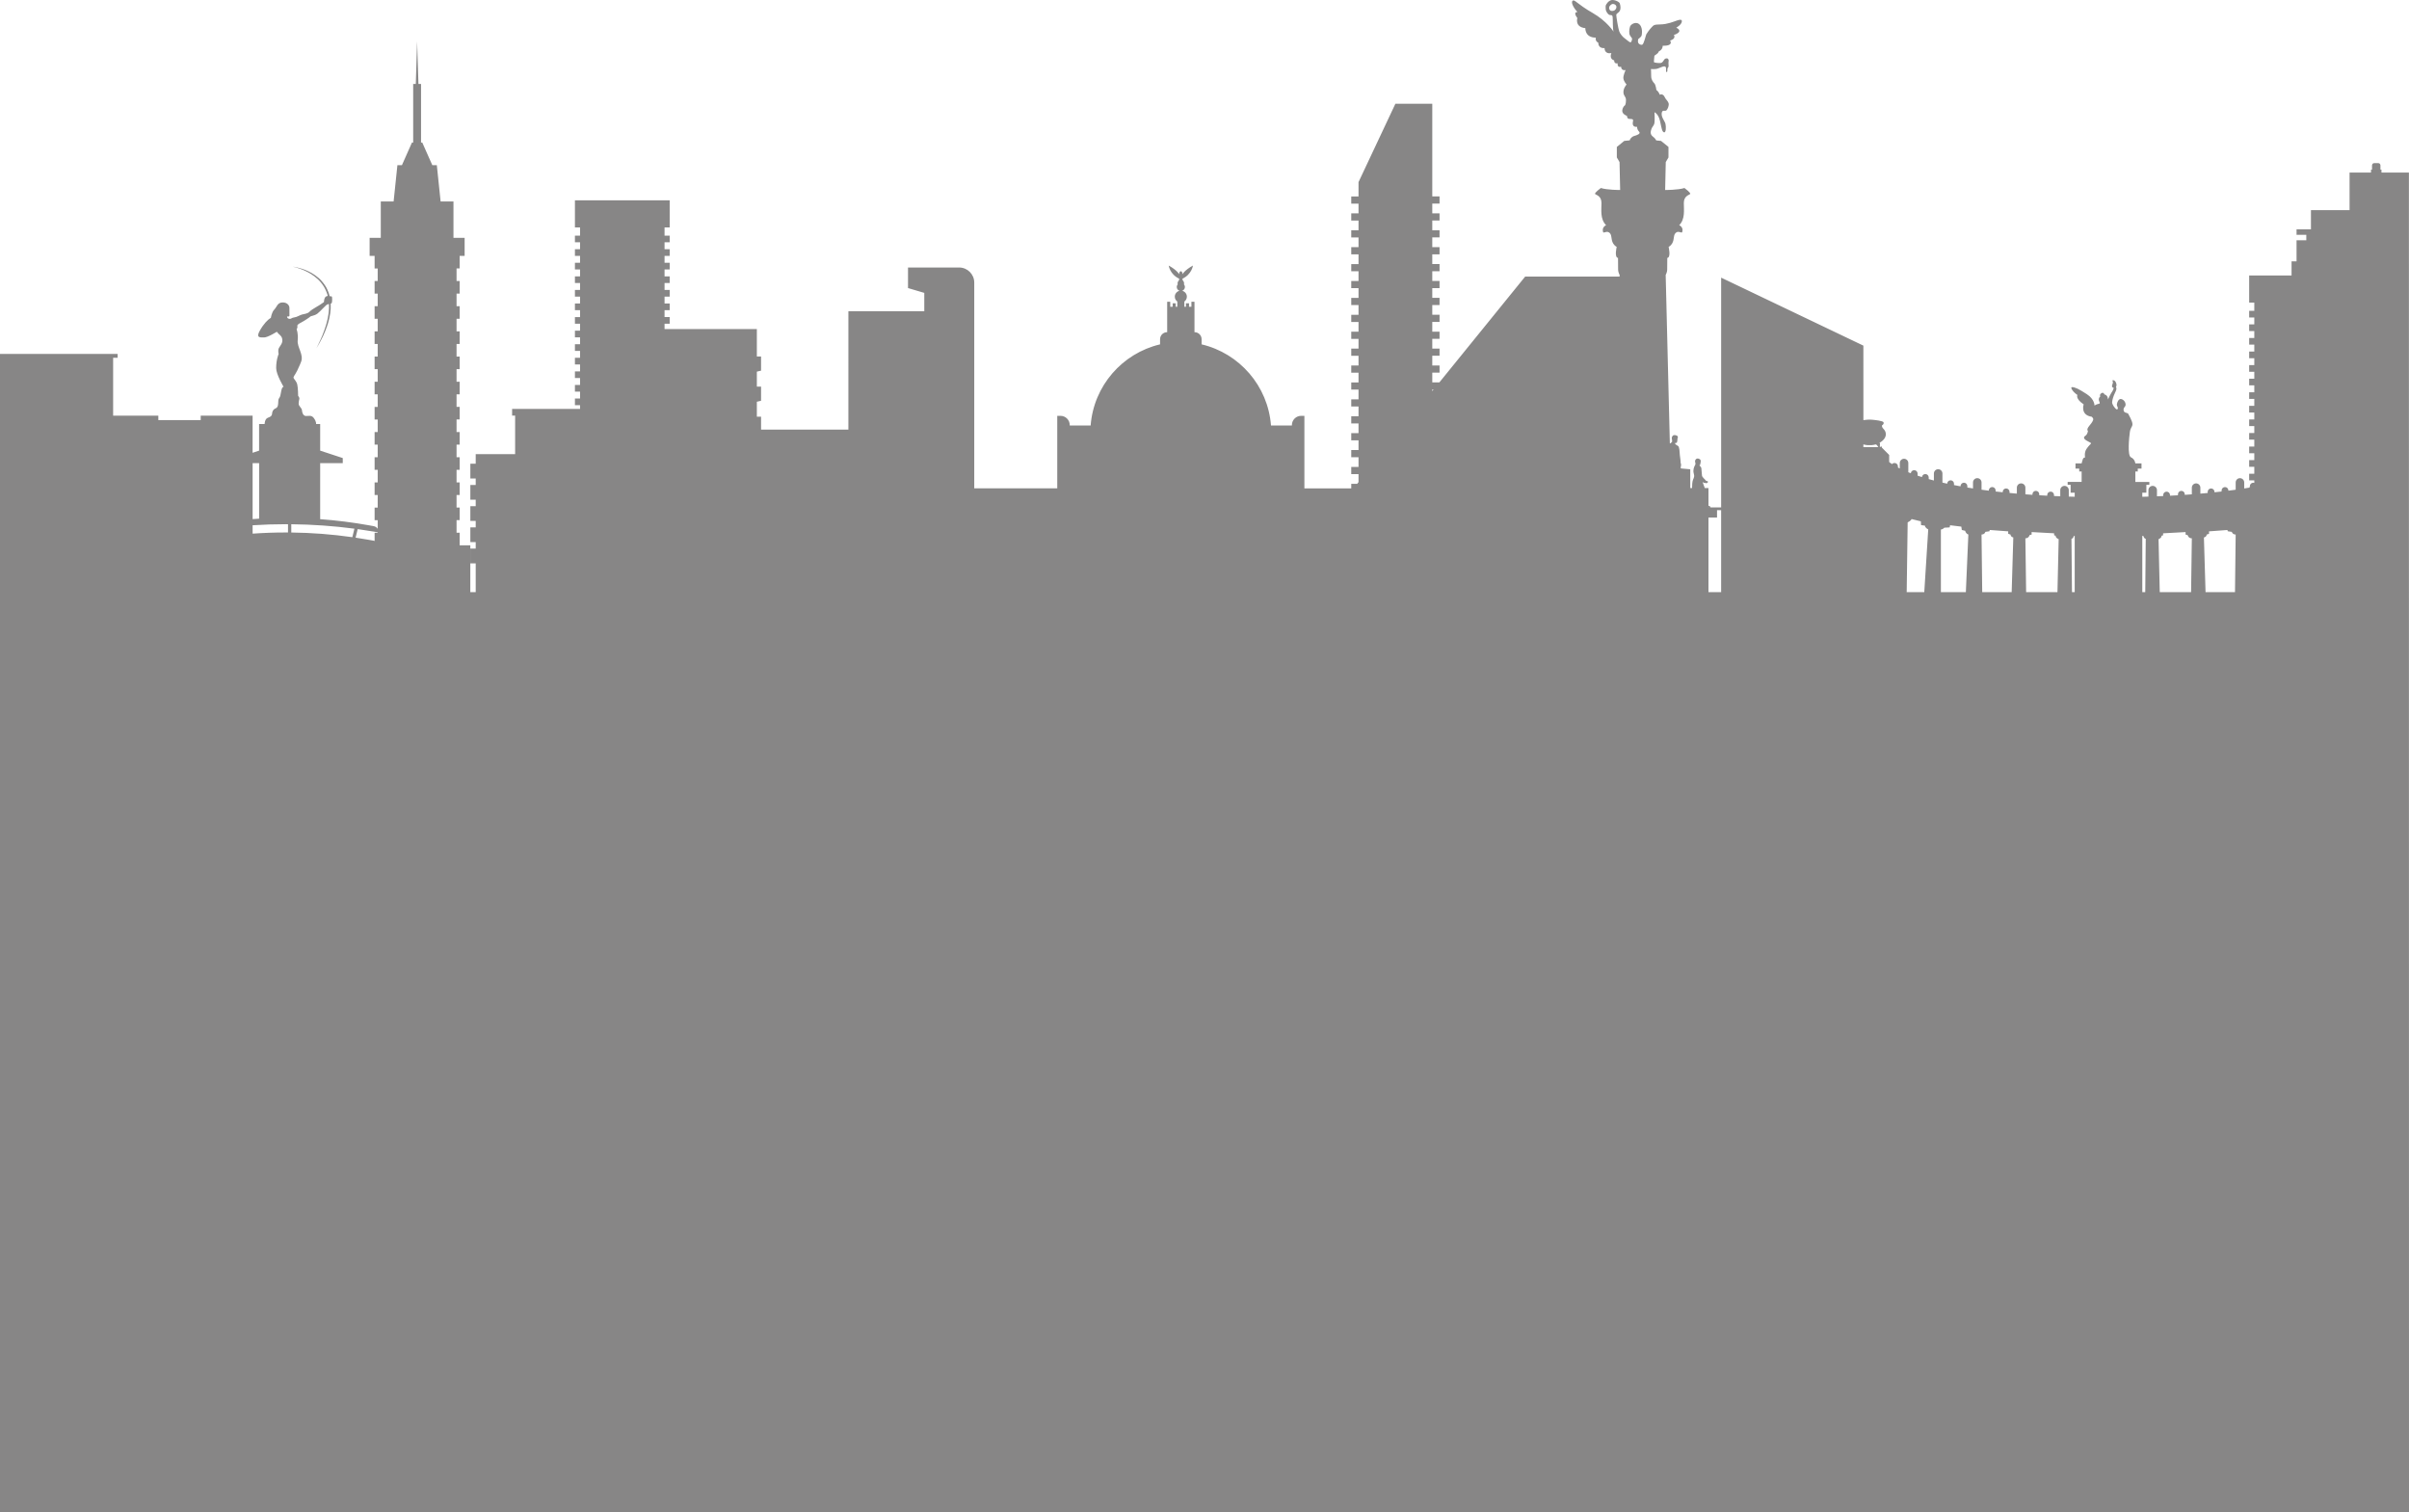 <?xml version="1.0" encoding="utf-8"?>
<!-- Generator: Adobe Illustrator 16.0.0, SVG Export Plug-In . SVG Version: 6.00 Build 0)  -->
<!DOCTYPE svg PUBLIC "-//W3C//DTD SVG 1.1//EN" "http://www.w3.org/Graphics/SVG/1.1/DTD/svg11.dtd">
<svg version="1.1" id="Capa_1" xmlns="http://www.w3.org/2000/svg" xmlns:xlink="http://www.w3.org/1999/xlink" x="0px" y="0px"
	 width="495.236px" height="310.894px" viewBox="0 0 495.236 310.894" style="enable-background:new 0 0 495.236 310.894;"
	 xml:space="preserve" preserveAspectRatio="none">
<style type="text/css">
<![CDATA[
	.st0{opacity:0.05;fill:#5D5D5D;}
	.st1{fill:none;stroke:#5D5D5D;stroke-width:0.5;stroke-miterlimit:10;}
	.st2{fill:none;stroke:#020202;stroke-width:1.984;stroke-miterlimit:10;}
	.st3{fill:#878686;}
	.st4{fill:#ECB43C;}
	.st5{fill:none;stroke:#ECB43C;stroke-width:2;stroke-miterlimit:10;}
	.st6{fill:none;stroke:#FFFFFF;stroke-width:1.984;stroke-miterlimit:10;}
	.st7{fill-rule:evenodd;clip-rule:evenodd;fill:#887AA8;}
	.st8{fill:#5D5D5D;}
	.st9{fill-rule:evenodd;clip-rule:evenodd;fill:#89898A;}
	.st10{fill-rule:evenodd;clip-rule:evenodd;fill:#ECB43C;}
	.st11{opacity:0;clip-path:url(#SVGID_8_);fill-rule:evenodd;clip-rule:evenodd;fill:#FFFFFF;}
	.st12{clip-path:url(#SVGID_8_);fill:#780068;}
	.st13{fill:#FFB62A;}
	.st14{fill:#FFFFFF;}
	.st15{clip-path:url(#SVGID_2_);fill:#5D5D5D;}
	.st16{fill:#CBD64E;}
	.st17{fill-rule:evenodd;clip-rule:evenodd;fill:#5D5D5D;}
	.st18{fill:none;stroke:#5D5D5D;stroke-miterlimit:10;}
	.st19{opacity:0.1;fill:#5D5D5D;}
	.st20{fill-rule:evenodd;clip-rule:evenodd;fill:#FA494D;}
	.st21{clip-path:url(#SVGID_2_);fill:#FFFFFF;}
	.st22{clip-path:url(#SVGID_4_);fill:#5D5D5D;}
	.st23{fill:#020202;}
	.st24{fill-rule:evenodd;clip-rule:evenodd;fill:#FF8F48;}
	.st25{fill-rule:evenodd;clip-rule:evenodd;fill:#FFB62A;}
	.st26{fill-rule:evenodd;clip-rule:evenodd;fill:#FFFFFF;}
	.st27{fill-rule:evenodd;clip-rule:evenodd;fill:none;stroke:#89898A;stroke-miterlimit:10;}
	.st28{clip-path:url(#SVGID_6_);fill:#5D5D5D;}
	.st29{fill-rule:evenodd;clip-rule:evenodd;fill:none;stroke:#5D5D5D;stroke-miterlimit:10;}
	.st30{fill-rule:evenodd;clip-rule:evenodd;fill:#000033;}
	.st31{fill-rule:evenodd;clip-rule:evenodd;fill:#00A89D;}
	.st32{fill-rule:evenodd;clip-rule:evenodd;fill:#00AA49;}
	.st33{fill-rule:evenodd;clip-rule:evenodd;fill:#00ABE1;}
]]>
</style>
<g>
	<path class="st3" d="M495.219,35.47h-5.643v-0.594h-0.211v-0.893c0-0.25-0.203-0.453-0.453-0.453h-0.822
		c-0.252,0-0.455,0.203-0.455,0.453v0.893h-0.211v0.594h-4.406v7.729h-7.938v3.953h-2.962v1.119h2.005v1.119h-2.005v4.336h-1.026
		v2.902h-8.713v5.58h1.053v1.686h-1.053v1.367h1.053v1.422h-1.053v1.369h1.053v1.422h-1.053v1.367h1.053v1.424h-1.053v1.367h1.053
		v1.422h-1.053v1.369h1.053v1.422h-1.053v1.367h1.053v1.422h-1.053v1.369h1.053v1.422h-1.053v1.367h1.053v1.424h-1.053v1.367h1.053
		v1.422h-1.053v1.369h1.053v1.422h-1.053v1.367h1.053v1.424h-1.053v1.367h1.053v1.422h-1.053v1.369h1.053v0.525
		c-0.068-0.021-0.136-0.043-0.209-0.043c-0.387,0-0.701,0.314-0.701,0.699v0.238h-0.143v0.078c-0.334,0.055-0.672,0.109-1.02,0.164
		v-1.238c0-0.484-0.394-0.877-0.878-0.877c-0.483,0-0.876,0.393-0.876,0.877v1.498c-0.488,0.068-0.987,0.133-1.497,0.199v-0.047
		c0-0.385-0.313-0.699-0.7-0.699s-0.699,0.314-0.699,0.699v0.217c-0.478,0.055-0.963,0.107-1.46,0.16v-0.09
		c0-0.387-0.313-0.699-0.698-0.699c-0.389,0-0.701,0.312-0.701,0.699v0.23c-0.492,0.047-0.992,0.094-1.504,0.137v-1.23
		c0-0.484-0.393-0.877-0.877-0.877c-0.482,0-0.876,0.393-0.876,0.877v1.373c-0.476,0.035-0.962,0.07-1.454,0.104v-0.117
		c0-0.385-0.312-0.699-0.699-0.699s-0.701,0.314-0.701,0.699v0.205c-0.536,0.031-1.08,0.064-1.635,0.092v-0.139
		c0-0.385-0.312-0.699-0.7-0.699c-0.386,0-0.699,0.314-0.699,0.699v0.205c-0.423,0.02-0.849,0.039-1.282,0.055v-1.266
		c0-0.482-0.392-0.877-0.877-0.877c-0.484,0-0.877,0.395-0.877,0.877v1.328c-0.415,0.012-0.836,0.023-1.261,0.035v-0.84h0.838
		v-1.617h0.611v-0.592h-2.875v-2.146h0.493v-0.592h0.77v-1.074h-1.263c0,0-0.096-0.887-0.894-1.242s-0.373-4.229-0.236-5.215
		c0.139-0.984,0.531-1.008,0.531-1.615c0-0.605-0.738-1.861-0.855-2.1c-0.119-0.236-0.592-0.188-0.805-0.4
		c-0.212-0.213-0.191-0.574-0.123-0.762c0.069-0.188,0.247-0.256,0.345-0.553c0.099-0.295-0.049-1.025-0.747-1.311
		c-0.701-0.285-0.988,0.799-1.021,1.09c-0.035,0.291,0.262,0.566,0.203,0.832c-0.06,0.268-0.277,0.197-0.454,0.02
		c-0.177-0.176-0.759-0.846-0.72-1.35c0.039-0.502,0.266-1.223,0.581-1.883c0.315-0.658,0.385-0.846,0.208-1.262
		c0,0,0.187-0.176,0.079-0.611c-0.108-0.432-0.365-0.787-0.701-0.729c-0.335,0.061,0.185,0.145-0.099,0.809
		c-0.217,0.514-0.029,0.721,0.232,0.715c0,0,0.054,0.289-0.252,0.734c-0.306,0.443-0.769,1.359-0.905,1.705
		c0,0,0.05-0.887-0.73-1.055c0,0-0.159-0.502-0.591-0.266c-0.362,0.195-0.365,0.492-0.267,0.689c0,0-0.295,0.219-0.295,0.592
		c0,0.482,0.442,0.84,0,0.916c-0.513,0.088-0.887,0.363-0.887,0.363s0.058-1.27-1.567-2.336c-1.627-1.062-2.455-1.449-3.016-1.449
		c-0.562,0,0.285,1.115,1.073,1.607c0,0-0.472,0.75,1.282,1.932c0,0-0.729,2.209,1.656,2.543c0,0,0.398,0.307,0.305,0.631
		c-0.281,0.961-1.582,1.688-1.078,2.32c0,0-0.09,0.666-0.489,0.932c-0.399,0.268-0.605,0.637,0.503,1.184
		c1.107,0.547,0.545,0.242-0.34,1.596c-0.474,0.725-0.266,1.73-0.266,1.73s-0.315-0.045-0.445,0.295
		c-0.133,0.34-0.26,0.902-0.26,0.902h-1.262v1.074h0.768v0.592h0.494v2.146h-2.875v0.592h0.611v1.617h0.838v0.838
		c-0.409-0.01-0.814-0.021-1.215-0.033v-1.328c0-0.482-0.395-0.877-0.878-0.877s-0.876,0.395-0.876,0.877v1.266
		c-0.434-0.016-0.86-0.035-1.283-0.055v-0.205c0-0.385-0.312-0.699-0.699-0.699s-0.699,0.314-0.699,0.699v0.139
		c-0.555-0.027-1.1-0.061-1.636-0.092v-0.205c0-0.385-0.313-0.699-0.7-0.699c-0.386,0-0.699,0.314-0.699,0.699v0.117
		c-0.492-0.033-0.977-0.068-1.454-0.104v-1.373c0-0.484-0.392-0.877-0.878-0.877c-0.483,0-0.875,0.393-0.875,0.877v1.23
		c-0.512-0.043-1.012-0.09-1.504-0.137v-0.23c0-0.387-0.314-0.699-0.699-0.699c-0.388,0-0.7,0.312-0.7,0.699v0.09
		c-0.497-0.053-0.983-0.105-1.461-0.16v-0.217c0-0.385-0.312-0.699-0.698-0.699c-0.387,0-0.701,0.314-0.701,0.699v0.047
		c-0.51-0.066-1.008-0.131-1.496-0.199v-1.498c0-0.484-0.393-0.877-0.877-0.877s-0.878,0.393-0.878,0.877v1.238
		c-0.395-0.061-0.782-0.123-1.162-0.188v-0.293c0-0.385-0.312-0.699-0.7-0.699c-0.386,0-0.699,0.314-0.699,0.699v0.049
		c-0.461-0.084-0.909-0.17-1.345-0.258v-0.283c0-0.385-0.312-0.699-0.698-0.699c-0.385,0-0.697,0.311-0.701,0.693
		c-0.336-0.072-0.662-0.146-0.98-0.221v-1.871c0-0.486-0.393-0.879-0.877-0.879s-0.878,0.393-0.878,0.879v1.439
		c-0.368-0.096-0.724-0.193-1.065-0.289v-0.336c0-0.389-0.311-0.701-0.698-0.701c-0.36,0-0.657,0.271-0.696,0.623
		c-0.31-0.098-0.605-0.193-0.891-0.289v-0.434c0-0.385-0.312-0.697-0.7-0.697c-0.364,0-0.661,0.275-0.696,0.631
		c-0.178-0.068-0.35-0.137-0.516-0.203v-1.895c0-0.484-0.393-0.877-0.877-0.877s-0.877,0.393-0.877,0.877v1.119
		c-0.132-0.066-0.256-0.129-0.375-0.191v-0.24c0-0.387-0.312-0.699-0.699-0.699c-0.207,0-0.393,0.09-0.521,0.232
		c-0.414-0.275-0.585-0.436-0.585-0.436v-1.449l-1.512-1.514c0.04-0.074,0.028-0.156-0.033-0.191c-0.1-0.061-0.27-0.027-0.281,0.098
		h-0.031c-0.035-0.023-0.084-0.092-0.057-0.275c0.043-0.266,0.072-0.514-0.072-0.605l-0.002-0.002
		c0.139-0.076,0.277-0.166,0.412-0.27c1.455-1.113,0.791-2.244,0.42-2.578s-0.334-0.721-0.334-0.721s0.47-0.242,0.338-0.639
		c-0.105-0.316-1.754-0.49-2.398-0.545c-0.158-0.014-0.315-0.02-0.473-0.02c-0.158,0-0.314,0.006-0.473,0.02
		c-0.198,0.018-0.492,0.047-0.804,0.086V71.048l-29.241-13.975v47.225h-2.212h-0.392v-0.012l0.392,0.012
		c0,0,0.134-0.184-0.224-0.262c-0.063-0.014-0.115-0.051-0.168-0.086v-3.619h-0.758c-0.232-0.596-0.447-1.23-0.447-1.23
		s0.141,0.035,0.238,0.137c0.101,0.098,0.248,0,0.248,0s0.148,0.109,0.301,0.086c0.15-0.023,0.428-0.223,0.285-0.363
		c-0.143-0.145-0.325-0.018-0.389-0.16s-0.754-0.682-0.809-1.023s-0.095-1.373-0.135-1.57c-0.041-0.199-0.438-0.588-0.438-0.588
		s0.198,0.061,0.198-0.121c0-0.184,0.294-0.848-0.055-1.084c-0.349-0.238-0.69-0.232-0.9,0.074c-0.21,0.305-0.021,0.607-0.021,0.742
		s0.045,0.195-0.135,0.492c-0.179,0.297-0.393,0.963-0.214,1.582s0.088,0.766-0.15,1.322c-0.162,0.373-0.191,1.203-0.193,1.705
		h-0.371v-3.863l-1.946-0.178c-0.004-0.1-0.012-0.197-0.016-0.289c0.123-0.35,0.084-0.646-0.029-0.893
		c0.053-0.193-0.092-0.957-0.146-1.525c-0.06-0.619-0.06-1.762-0.393-1.928c-0.461-0.23-0.584-0.434-0.584-0.434l0.02-0.184
		c0,0,0.143,0.035,0.262,0.01c0.118-0.025,0.19-0.471,0.19-0.619s0.018-0.301,0.018-0.301s0.142-0.191,0.046-0.412
		c-0.094-0.223-0.729-0.406-0.994-0.164c-0.267,0.242-0.242,0.543-0.188,0.789c0.057,0.248,0.031,0.445,0.031,0.445
		s-0.188,0.271-0.38,0.35c-0.028,0.012-0.058,0.025-0.087,0.037l-0.857-34.641c0,0,0.31-0.596,0.31-1.049
		c0-0.451,0.019-2.459,0.019-2.459c0.803-0.107,0.274-2.268,0.274-2.268c1.302-0.77,0.917-2.084,1.271-2.643
		c0.611-0.967,1.412-0.008,1.531-0.42c0.299-1.037-0.627-1.396-0.627-1.396c1.253-1.254,0.952-3.111,0.952-4.57
		s1.079-1.619,1.301-1.842s-1.174-1.236-1.174-1.236c-1.237,0.412-3.967,0.412-3.967,0.412l0.126-5.744l0.557-0.951v-2.16
		l-1.523-1.238l-1-0.102c-0.086-0.193-0.264-0.469-0.65-0.76c-0.715-0.541-0.461-1.16-0.318-1.619
		c0.144-0.461,0.539-0.635,0.619-1.301c0.078-0.666,0-2.109,0-2.109s0.793,0.316,1.127,1.76c0.333,1.445,0.396,2.238,0.826,2.363
		c0.428,0.127,0.443-1.156,0.301-1.744s-0.857-1.301-0.777-2.158c0.079-0.857,0.714-0.365,0.975-0.611
		c0.264-0.246,0.596-1.039,0.438-1.498c-0.159-0.461-0.572-0.73-0.811-1.256c-0.238-0.521-0.682-0.633-0.998-0.459
		c0,0-0.207-0.668-0.684-0.951c0,0-0.135-1.088-0.429-1.381c-0.292-0.295-0.649-0.793-0.649-1.477s-0.047-1.475-0.047-1.475
		s0.92,0.094,1.443-0.113c0.523-0.205,1.158-0.492,1.373-0.428c0.213,0.064,0.285,0.15,0.285,0.492s-0.047,0.762,0.166,0.666
		c0.215-0.094,0.008-0.676,0.219-0.883c0.21-0.211,0.131-0.457,0.115-0.902c-0.016-0.443,0.149-0.658-0.079-0.904
		c-0.229-0.246-0.62-0.086-0.759,0.092s-0.346,0.646-0.702,0.727c-0.356,0.078-1.329-0.045-1.42-0.137
		c-0.091-0.09,0.064-1.061,0.064-1.275s0.729-0.367,0.903-0.953c0,0,0.809-0.316,0.809-1.166c0,0,1.336,0.057,1.588-0.404
		c0.206-0.381-0.087-0.66-0.087-0.66s0.713-0.174,0.872-0.602c0.135-0.363-0.099-0.543-0.099-0.543s0.947-0.268,1.122-0.719
		c0.176-0.451-0.619-0.785-0.619-0.785s1.016-0.549,1.144-1.191c0.127-0.641-0.524-0.443-1.04-0.268
		c-0.516,0.174-1.912,0.77-3.324,0.785s-1.424,0.178-1.809,0.562s-1,1.23-1.119,1.469s-0.5,2.037-0.842,2.141
		c-0.34,0.104-0.722-0.158-0.828-0.408c-0.107-0.25-0.024-0.715,0.052-0.789c0.075-0.076,0.603-0.365,0.681-0.809
		c0.08-0.445,0.159-1.676-0.547-2.238c-0.705-0.562-1.717,0.045-1.867,0.537c-0.15,0.49-0.258,1.328-0.021,1.764
		c0.238,0.438,0.444,0.547,0.444,0.723c0,0.174-0.11,0.76-0.35,0.73c-0.238-0.033-0.658-0.461-1.094-0.764
		c-0.438-0.301-0.977-0.912-1.191-1.482c-0.214-0.57-0.611-2.99-0.611-3.357c0-0.363,0.443-0.383,0.716-0.865
		c0.229-0.381,0.174-1.037,0-1.545c-0.125-0.359-1.333-0.912-1.952-0.588c-0.516,0.27-0.662,0.584-0.826,0.809
		c-0.163,0.227-0.143,0.594-0.102,1.016c0.051,0.529,0.521,1.1,0.816,1.158c0.277,0.055,0.548-0.064,0.604,0.43
		c0.055,0.492-0.016,2.5,0.194,3.002c0,0-1.413-2.191-4.272-3.83c-3.349-1.916-3.758-2.922-4.175-2.504
		c-0.417,0.416,0.47,1.752,1.017,2.299c0,0-1.023-0.094-0.023,1.238c0,0-0.596,1.834,1.643,2.072c0,0-0.119,1.951,2.166,1.951
		c0,0-0.238,0.691,0.5,1.047c0,0-0.096,1.215,1.285,1.096c0,0-0.072,1.311,1.404,1.023c0,0-0.547,1.189,0.57,1.498
		c0,0-0.071,0.762,0.715,0.619c0,0-0.143,0.951,0.713,0.691c0,0-0.023,0.879,0.929,0.691c0,0-0.571,1.164-0.452,1.785
		c0.119,0.617,0.643,1.189,0.643,1.189s-0.643,0.689-0.643,1.545c0,0.857,0.523,0.857,0.523,1.643s-0.189,1.072-0.189,1.072
		s-0.477,0.262-0.572,1.047s0.977,1.15,0.977,1.15s-0.017,0.508,0.349,0.588c0.365,0.078,0.985-0.08,0.888,0.412
		c-0.094,0.492-0.221,1.332,0.826,1.238c0,0-0.031,0.539,0.412,0.984c0.444,0.441-0.5,0.752-0.936,0.871
		c-0.637,0.176-0.892,0.627-0.994,0.924l-1.117,0.113l-1.523,1.238v2.16l0.556,0.951l0.128,5.744c0,0-2.73,0-3.968-0.412
		c0,0-1.396,1.014-1.174,1.236c0.222,0.223,1.3,0.383,1.3,1.842s-0.3,3.316,0.953,4.57c0,0-0.925,0.359-0.627,1.396
		c0.119,0.412,0.92-0.547,1.531,0.42c0.354,0.559-0.031,1.873,1.27,2.643c0,0-0.527,2.16,0.275,2.268c0,0,0.019,2.008,0.019,2.459
		c0,0.453,0.31,1.049,0.31,1.049l-0.008,0.328h-19.414l-17.632,21.744h-1.461v-2h1.495V75.13h-1.495v-2h1.495v-1.475h-1.495v-2
		h1.495v-1.475h-1.495v-2h1.495v-1.475h-1.495v-2.002h1.495v-1.473h-1.495v-2.002h1.495v-1.473h-1.495v-2h1.495v-1.475h-1.495v-2
		h1.495v-1.475h-1.495v-2.002h1.495v-1.473h-1.495v-2.002h1.495v-1.473h-1.495v-2h1.495v-1.475h-1.495V21.325h-7.581l-7.532,16.006
		l-0.049,0.104v2.949h-1.496v1.475h1.496v2h-1.496v1.473h1.496v2.002h-1.496v1.473h1.496v2.002h-1.496v1.475h1.496v2h-1.496v1.475
		h1.496v2h-1.496v1.473h1.496v2.002h-1.496v1.473h1.496v2.002h-1.496v1.475h1.496v2h-1.496v1.475h1.496v2h-1.496v1.475h1.496v2
		h-1.496v1.475h1.496v2h-1.496v1.475h1.496v2h-1.496v1.475h1.496v2h-1.496v1.475h1.496v2h-1.496v1.475h1.496v2h-1.496v1.475h1.496
		v2.002h-1.496v1.473h1.496v1.648l-0.284,0.352h-1.212v0.934h-9.631V85.481h-0.67c-1.049,0-1.899,0.852-1.899,1.898v0.088h-4.298
		c-0.617-8.152-6.509-14.85-14.265-16.68v-1.062c0-0.795-0.646-1.439-1.441-1.439h-0.023v-6.254h-0.629v1.025h-0.494v-0.713h-0.629
		v0.713h-0.328v-1.072c0.311-0.225,0.514-0.588,0.514-1c0-0.592-0.414-1.086-0.969-1.207c0.33-0.113,0.569-0.424,0.569-0.791
		c0-0.207-0.077-0.395-0.2-0.539c0.107-0.268-0.052-0.604-0.18-0.732c-0.136-0.135-0.125-0.428-0.125-0.428
		c1.931-0.906,2.156-2.703,2.156-2.703c-1.682,0.932-2.176,1.787-2.176,1.787c0.041-0.629-0.314-0.615-0.314-0.615
		s-0.355-0.014-0.316,0.615c0,0-0.494-0.855-2.175-1.787c0,0,0.224,1.797,2.156,2.703c0,0,0.011,0.293-0.124,0.428
		c-0.129,0.129-0.288,0.465-0.181,0.732c-0.122,0.145-0.2,0.332-0.2,0.539c0,0.367,0.238,0.678,0.57,0.791
		c-0.555,0.121-0.971,0.615-0.971,1.207c0,0.412,0.205,0.775,0.515,1v1.072h-0.327v-0.713h-0.629v0.713h-0.496v-1.025h-0.629v6.254
		h-0.023c-0.795,0-1.439,0.645-1.439,1.439v1.062c-7.758,1.828-13.652,8.525-14.27,16.68h-4.299V87.38
		c0-1.047-0.85-1.898-1.898-1.898h-0.669v14.904h-17.063V58.101c0-1.721-1.394-3.115-3.114-3.115h-10.504v4.23l3.344,0.99v3.777
		h-15.601V88.31h-17.951v-2.648h-0.867v-3.078l0.867-0.203v-2.908h-0.867v-3.078l0.867-0.203v-2.91h-0.867v-5.633h-18.975v-1.1
		h1.055v-1.369h-1.055v-1.422h1.055V62.39h-1.055v-1.422h1.055v-1.369h-1.055v-1.422h1.055V56.81h-1.055v-1.422h1.055v-1.369h-1.055
		v-1.422h1.055v-1.369h-1.055v-1.422h1.055v-1.369h-1.055v-1.684h1.055v-5.58h-19.479v5.58h1.053v1.684h-1.053v1.369h1.053v1.422
		h-1.053v1.369h1.053v1.422h-1.053v1.369h1.053v1.422h-1.053v1.367h1.053v1.422h-1.053v1.369h1.053v1.422h-1.053v1.367h1.053v1.422
		h-1.053v1.369h1.053v1.422h-1.053v1.369h1.053v1.422h-1.053v1.367h1.053v1.422h-1.053v1.369h1.053v1.422h-1.053v1.367h1.053v1.424
		h-1.053v1.367h1.053v1.422h-1.053v1.369h1.053v0.768h-13.969v1.375h0.621v7.92h-8.104v1.973h-1.101v3.029h1.101v1.332h-1.101v3.031
		h1.101v1.33h-1.101v3.029h1.101v1.33h-1.101v3.031h1.101v1.33h-1.101v3.031h1.101v5.92h-1.107v-9.623h-2.196v-2.588h-0.634v-2.588
		h0.634v-2.586h-0.634v-2.586h0.634v-2.588h-0.634v-2.586h0.634v-2.588h-0.634v-2.586h0.634v-2.588h-0.634v-2.586h0.634V83.64
		h-0.634v-2.586h0.634v-2.588h-0.634V75.88h0.634v-2.588h-0.634v-2.586h0.634v-2.588h-0.634v-2.586h0.634v-2.588h-0.634v-2.586
		h0.634v-2.588h-0.634v-2.586h0.634v-2.586h1.026V48.89h-2.295v-7.469H90.58l-0.779-7.467h-0.928L86.807,29.3h-0.25V17.265h-0.535
		L85.75,8.517l-0.272,8.748h-0.536V29.3h-0.249l-2.066,4.654h-0.929l-0.78,7.467h-2.636v7.469h-2.294v3.709h1.024v2.586h0.635v2.586
		h-0.635v2.588h0.635v2.586h-0.635v2.588h0.635v2.586h-0.635v2.588h0.635v2.586h-0.635v2.588h0.635v2.586h-0.635v2.588h0.635v2.586
		h-0.635v2.588h0.635v2.586h-0.635v2.588h0.635v2.586h-0.635v2.588h0.635v2.586h-0.635v2.588h0.635v2.586h-0.635v2.586h0.635v1.77
		c-0.184-0.266-0.462-0.473-0.828-0.539l-0.94-0.17c-3.335-0.6-6.692-1.021-10.06-1.266V95.21h4.646v-1.049l-4.646-1.531v-5.471
		h-0.84c0,0,0.091-0.436-0.434-1.184c-0.525-0.752-1.155-0.406-1.694-0.467c-0.54-0.059-0.735-0.674-0.779-1.184
		c-0.046-0.51-0.676-0.795-0.676-1.35s0.15-0.854,0.15-1.078s-0.255-0.525-0.255-0.525s-0.016-1.68-0.18-2.338
		c-0.165-0.66-0.631-1.051-0.75-1.32s0.27-0.568,0.75-1.545c0.479-0.973,0.764-1.738,0.764-1.738
		c0.645-1.498-0.824-3.043-0.674-4.451c0.15-1.41-0.226-2.295-0.226-2.295s0.233-0.236,0.159-0.727
		c-0.031-0.193,0.291-0.412,0.846-0.697s1.619-0.988,1.799-1.168c0.18-0.182,0.87-0.166,1.477-0.623
		c0.607-0.459,1.762-1.807,2.047-1.896c0.091-0.029,0.21-0.051,0.331-0.072c0.013,0.309,0.012,0.615,0.003,0.918
		c0.004,0.16-0.026,0.32-0.037,0.482c-0.015,0.158-0.029,0.318-0.045,0.477c-0.041,0.314-0.105,0.623-0.154,0.928
		c-0.051,0.307-0.144,0.598-0.207,0.891s-0.156,0.57-0.24,0.842c-0.09,0.271-0.16,0.541-0.26,0.789
		c-0.094,0.252-0.186,0.496-0.273,0.729c-0.044,0.117-0.086,0.232-0.129,0.344c-0.047,0.109-0.094,0.217-0.139,0.322
		c-0.09,0.209-0.176,0.406-0.256,0.594c-0.154,0.377-0.317,0.691-0.444,0.953c-0.255,0.527-0.399,0.828-0.399,0.828
		s0.168-0.289,0.461-0.795c0.145-0.256,0.327-0.561,0.503-0.93c0.094-0.182,0.189-0.375,0.294-0.582
		c0.051-0.102,0.104-0.207,0.155-0.314c0.048-0.111,0.097-0.225,0.146-0.34c0.099-0.232,0.202-0.473,0.309-0.723
		c0.108-0.25,0.188-0.52,0.287-0.791c0.097-0.273,0.198-0.553,0.271-0.848c0.04-0.148,0.08-0.295,0.121-0.445
		c0.04-0.15,0.087-0.301,0.111-0.457c0.057-0.312,0.129-0.627,0.176-0.949c0.034-0.326,0.083-0.654,0.098-0.988
		c0.012-0.334,0.015-0.674,0-1.014c0.113-0.039,0.2-0.094,0.232-0.178c0.09-0.24,0.099-1.191,0-1.289
		c-0.055-0.055-0.268-0.062-0.445-0.061l-0.133-0.479c-0.039-0.166-0.115-0.32-0.173-0.48c-0.061-0.158-0.116-0.318-0.198-0.467
		c-0.074-0.15-0.15-0.299-0.227-0.449c-0.088-0.141-0.178-0.281-0.266-0.42c-0.084-0.143-0.19-0.27-0.287-0.398
		c-0.101-0.129-0.193-0.26-0.306-0.375c-0.413-0.49-0.898-0.881-1.368-1.225c-0.47-0.346-0.957-0.604-1.411-0.826
		c-0.455-0.223-0.892-0.379-1.28-0.512c-0.389-0.123-0.733-0.219-1.021-0.281c-0.286-0.068-0.513-0.105-0.667-0.129
		c-0.156-0.023-0.239-0.029-0.239-0.029s0.083,0.012,0.235,0.049c0.152,0.035,0.373,0.096,0.654,0.176
		c0.28,0.082,0.615,0.195,0.992,0.342c0.375,0.154,0.795,0.334,1.232,0.568c0.435,0.238,0.898,0.512,1.346,0.859
		c0.445,0.346,0.898,0.738,1.287,1.213c0.105,0.113,0.192,0.24,0.285,0.365c0.09,0.125,0.191,0.246,0.268,0.385
		c0.082,0.135,0.164,0.27,0.246,0.406c0.07,0.143,0.142,0.287,0.211,0.43c0.078,0.141,0.13,0.293,0.188,0.445
		c0.053,0.152,0.123,0.299,0.16,0.459l0.082,0.303c-0.062,0.006-0.154,0.029-0.29,0.084c-0.481,0.195-0.495,1.186-0.495,1.186
		c-1.139,0.869-2.314,1.324-2.998,2.008c-0.416,0.416-1.045,0.406-1.503,0.549c-0.581,0.18-1.063,0.525-1.491,0.572
		c-0.702,0.08-0.702,0.371-1.099,0.32c-0.554-0.074-0.479-0.496-0.479-0.496s0.479,0.105,0.479-0.15
		c0-0.254-0.007-1.229-0.007-1.633s-0.383-1.123-1.432-1.096c-1.051,0.031-1.141,0.932-1.68,1.471s-0.695,1.678-0.695,1.678
		c-0.638,0.391-1.492,1.23-2.303,2.699s0.119,1.348,0.9,1.348c0.779,0,2.619-1.17,2.619-1.17c0.452,0.646,0.926,0.691,1.099,1.412
		c0.216,0.904-0.392,1.408-0.661,1.918s-0.059,1.229-0.059,1.229s-0.512,1.141-0.512,2.908c0,1.32,1.529,3.854,1.529,3.854
		c-0.584,0-0.471,1.867-0.898,2.295c-0.428,0.426,0.09,1.799-0.719,2.113c-0.811,0.314-0.766,1.258-0.766,1.258
		c-0.15,0.391-0.254,0.451-0.886,0.707c-0.628,0.254-0.628,1.273-0.628,1.273h-1.14v5.471l-1.338,0.441V85.45H41.26v0.904h-8.711
		V85.45h-9.291V73.548h0.924v-0.791H0v238.137h495.236L495.219,35.47z M331.723,2.208c0,0-0.476,0.16-0.725-0.09
		c-0.252-0.25-0.235-0.639-0.119-0.811c0.115-0.17,0.4-0.496,0.686-0.496c0.325,0,0.643,0.191,0.723,0.492
		C332.365,1.606,332.16,2.073,331.723,2.208z M51.933,95.21h1.338v11.404c-0.446,0.023-0.893,0.064-1.338,0.096V95.21z
		 M59.208,109.46c-0.151,0-0.302-0.004-0.452-0.004c-2.275,0-4.552,0.08-6.823,0.24v-1.723c2.272-0.143,4.548-0.217,6.823-0.217
		c0.15,0,0.301,0.002,0.452,0.002V109.46z M72.434,110.425c-4.165-0.596-8.357-0.916-12.553-0.963v-1.699
		c4.337,0.043,8.672,0.348,12.978,0.914L72.434,110.425z M77.646,109.509h-0.635v1.689c-0.01-0.002-0.019-0.006-0.029-0.008
		c-0.053-0.018-0.108-0.033-0.164-0.043l-0.94-0.17c-0.923-0.164-1.849-0.316-2.776-0.455l0.43-1.756
		c1.113,0.152,2.223,0.324,3.33,0.512l0.785,0.135V109.509z M294.438,80.405v-0.326h0.265L294.438,80.405z M353.826,121.72h-2.604
		v-15.326h1.762v-1.523h0.842V121.72z M383.067,91.915v-0.553c0.003-0.002,0.015-0.006,0.015-0.006
		c0.615,0.178,1.127,0.164,1.262,0.156c0.135,0.008,0.646,0.021,1.262-0.156c0,0,0.279,0.08,0.387,0.348
		c0.029,0.078,0.08,0.148,0.139,0.211H383.067z M395.588,121.72h-3.615l0.199-14.342c0.74-0.355,0.8-0.68,0.8-0.68l1.917,0.469
		l0.033,0.773l0.809,0.117c0,0.455,0.671,0.77,0.671,0.77L395.588,121.72z M404.135,121.72h-5.131v-12.863
		c0,0,0.436-0.051,0.707-0.381l1.095-0.062l0.089-0.443l2.307,0.281l0.107,0.693l0.69,0.164c0,0,0.069,0.547,0.651,0.77
		L404.135,121.72z M413.555,121.72h-6.056l-0.14-11.848c0,0,0.601,0.049,0.793-0.543l0.828-0.119l0.074-0.266l3.785,0.281v0.504
		l0.487,0.162c0,0-0.029,0.443,0.562,0.592L413.555,121.72z M422.967,121.72h-6.441l-0.153-11.061c0.725,0,0.872-0.68,0.872-0.68
		l0.414-0.088v-0.518l4.613,0.252l0.018,0.422l0.316,0.08c-0.07,0.443,0.611,0.709,0.611,0.709L422.967,121.72z M426.512,121.72
		h-0.561l-0.104-10.961c0.473-0.139,0.434-0.531,0.434-0.531l0.23-0.078V121.72z M441.014,121.72h-0.606v-11.584l0.275,0.092
		c0,0-0.038,0.393,0.435,0.531L441.014,121.72z M450.439,121.72h-6.441l-0.25-10.883c0,0,0.68-0.266,0.611-0.709l0.314-0.08
		l0.02-0.422l4.613-0.252v0.518l0.413,0.088c0,0,0.148,0.68,0.873,0.68L450.439,121.72z M459.465,121.72h-6.054l-0.336-11.236
		c0.593-0.148,0.562-0.592,0.562-0.592l0.487-0.162v-0.504l3.785-0.281l0.074,0.266l0.826,0.119
		c0.193,0.592,0.795,0.543,0.795,0.543L459.465,121.72z"/>
</g>
</svg>
